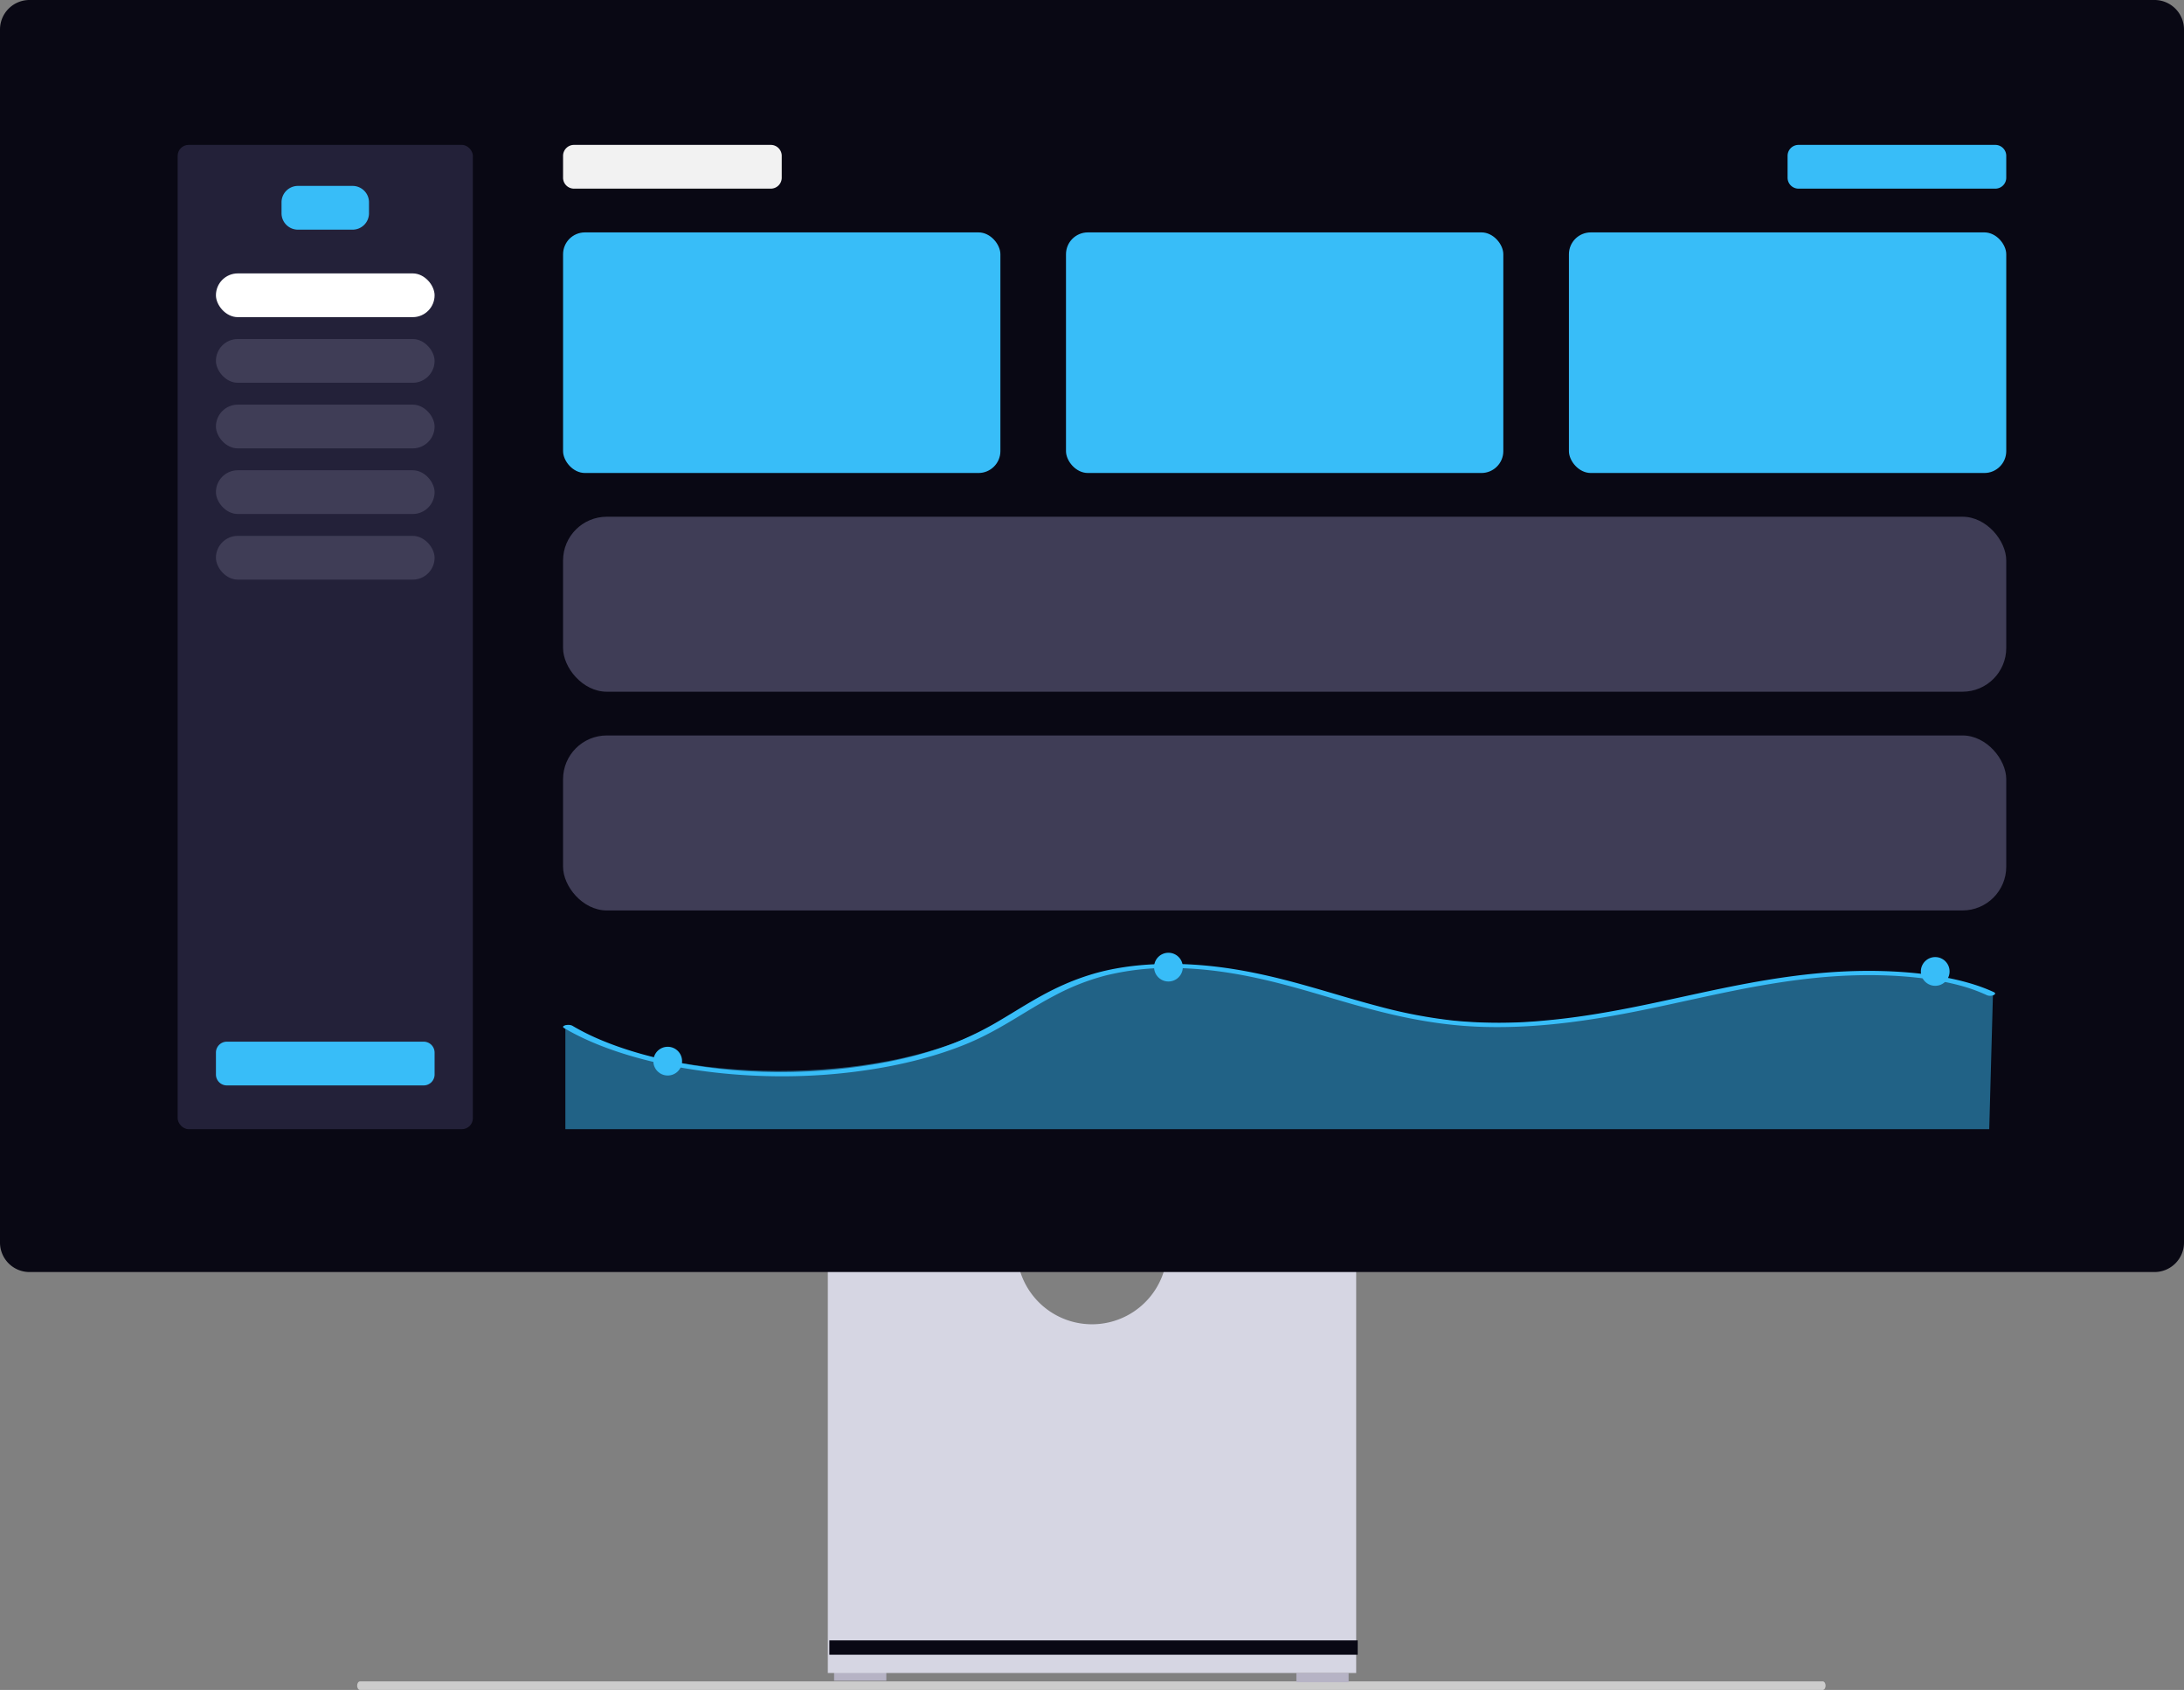 <svg xmlns="http://www.w3.org/2000/svg" width="799.031" height="618.114" viewBox="0 0 799.031 618.114" xmlns:xlink="http://www.w3.org/1999/xlink" role="img" artist="Katerina Limpitsouni" source="https://undraw.co/"><rect x="0" y="0" width="799.031" height="618.114" fill="#808080" stroke="none"/><g transform="translate(-560.484 -230.943)"><path d="M15.18,488.763c0,.872.478,1.573,1.073,1.573h535.1c.6,0,1.073-.7,1.073-1.573s-.478-1.573-1.073-1.573H16.253C15.658,487.191,15.18,487.891,15.18,488.763Z" transform="translate(675.964 358.721)" fill="#ccc"/><rect width="19.105" height="3.371" transform="translate(865.646 842.299)" fill="#b6b3c5"/><rect width="19.105" height="3.371" transform="translate(1034.779 842.859)" fill="#b6b3c5"/><path d="M352.955,370.945a27.529,27.529,0,0,1-54.321,0H229.146V521.536h193.3V370.945H352.955Z" transform="translate(634.205 321.322)" fill="#d6d6e3"/><rect width="193.296" height="5.242" transform="translate(863.914 830.928)" fill="#090814"/><path d="M788.255,487.17H10.776A10.788,10.788,0,0,1,0,476.394V32.688A10.788,10.788,0,0,1,10.776,21.911H788.255a10.789,10.789,0,0,1,10.776,10.776V476.394a10.789,10.789,0,0,1-10.776,10.776Z" transform="translate(560.484 209.031)" fill="#090814"/><path d="M0,0H760.822V429.3H0Z" transform="translate(580.032 248.924)" fill="#090814"/><path d="M4,0H76a4,4,0,0,1,4,4v8a4,4,0,0,1-4,4H4a4,4,0,0,1-4-4V4A4,4,0,0,1,4,0Z" transform="translate(766.484 283.943)" fill="#f2f2f2"/><rect width="160" height="88" rx="8" transform="translate(766.484 315.943)" fill="#38bdf8"/><rect width="160" height="88" rx="8" transform="translate(950.484 315.943)" fill="#38bdf8"/><rect width="528" height="64" rx="16" transform="translate(766.484 499.943)" fill="#3f3d56"/><rect width="528" height="64" rx="16" transform="translate(766.484 419.943)" fill="#3f3d56"/><rect width="108" height="360" rx="4" transform="translate(625.484 283.943)" fill="#232139"/><path d="M6,0H26a6,6,0,0,1,6,6v4a6,6,0,0,1-6,6H6a6,6,0,0,1-6-6V6A6,6,0,0,1,6,0Z" transform="translate(663.484 298.943)" fill="#38bdf8"/><path d="M4,0H76a4,4,0,0,1,4,4v8a4,4,0,0,1-4,4H4a4,4,0,0,1-4-4V4A4,4,0,0,1,4,0Z" transform="translate(639.484 611.943)" fill="#38bdf8"/><rect width="80" height="16" rx="8" transform="translate(639.484 330.943)" fill="#fff"/><rect width="80" height="16" rx="8" transform="translate(639.484 354.943)" fill="#3f3d56"/><rect width="80" height="16" rx="8" transform="translate(639.484 378.943)" fill="#3f3d56"/><rect width="80" height="16" rx="8" transform="translate(639.484 402.943)" fill="#3f3d56"/><rect width="80" height="16" rx="8" transform="translate(639.484 426.943)" fill="#3f3d56"/><path d="M4,0H76a4,4,0,0,1,4,4v8a4,4,0,0,1-4,4H4a4,4,0,0,1-4-4V4A4,4,0,0,1,4,0Z" transform="translate(1214.484 283.943)" fill="#38bdf8"/><rect width="160" height="88" rx="8" transform="translate(1134.484 315.943)" fill="#38bdf8"/><g transform="translate(5410.361 -15621.859)"><g transform="translate(-4643.045 16206.045)" opacity="0.499"><path d="M998.915,578.965c-15.658-7.176-41.82-8.525-64.3-6.35s-42.668,7.266-63.573,11.393-44.116,7.382-66.763,5.536c-21.869-1.783-39.934-8.016-58.69-13.1s-41.608-9.282-62.816-6.4c-26.251,3.564-38.347,16.02-57.2,24.542-19.731,8.917-47.8,13.651-76.593,12.915s-55.317-6.864-72.378-16.721v38.082H997.539Z" transform="translate(-476.595 -569.097)" fill="#38bdf8"/></g><path d="M475.357,591.227c22.382,13.268,61.076,20.081,98.087,16.888,18.631-1.61,35.837-5.51,49.611-11.248,12.429-5.219,20.976-11.87,31.993-17.613a85.257,85.257,0,0,1,18.493-7.235,98.229,98.229,0,0,1,27.166-2.695c21.18.675,39.372,6.222,56.444,11.253,16.591,4.889,34.05,9.642,54.511,10.246,21.527.635,42.458-2.828,61.572-6.813,19.562-4.078,38.632-8.932,59.912-11.1,17.337-1.769,37.059-1.434,52.619,2.685a60.555,60.555,0,0,1,10.137,3.616c1.587.741,4.123-.376,2.54-1.115-12.022-5.612-29.715-7.858-46.891-7.755-20.042.12-38.849,3.492-56.647,7.255-19.782,4.182-39.209,8.988-60.949,10.928a174.111,174.111,0,0,1-32.741.043,180.769,180.769,0,0,1-27.778-5.26c-17.472-4.583-33.28-10.383-52.551-13.534-17.711-2.9-37.072-2.943-52.95,1.962-13.669,4.223-22.772,10.605-32.589,16.4a117.361,117.361,0,0,1-17.273,8.613A145.616,145.616,0,0,1,593.4,603.7a207.461,207.461,0,0,1-56.711,2.883c-18.545-1.652-35.587-5.644-49.037-11.486a83.448,83.448,0,0,1-9.191-4.665c-1.361-.807-4.48-.021-3.1.8Z" transform="translate(-5118.89 15637.573)" fill="#38bdf8"/><circle cx="5.256" cy="5.256" r="5.256" transform="translate(-4427.652 16201.28)" fill="#38bdf8"/><circle cx="5.256" cy="5.256" r="5.256" transform="translate(-4147.121 16202.857)" fill="#38bdf8"/><circle cx="5.256" cy="5.256" r="5.256" transform="translate(-4610.844 16235.666)" fill="#38bdf8"/></g></g></svg>